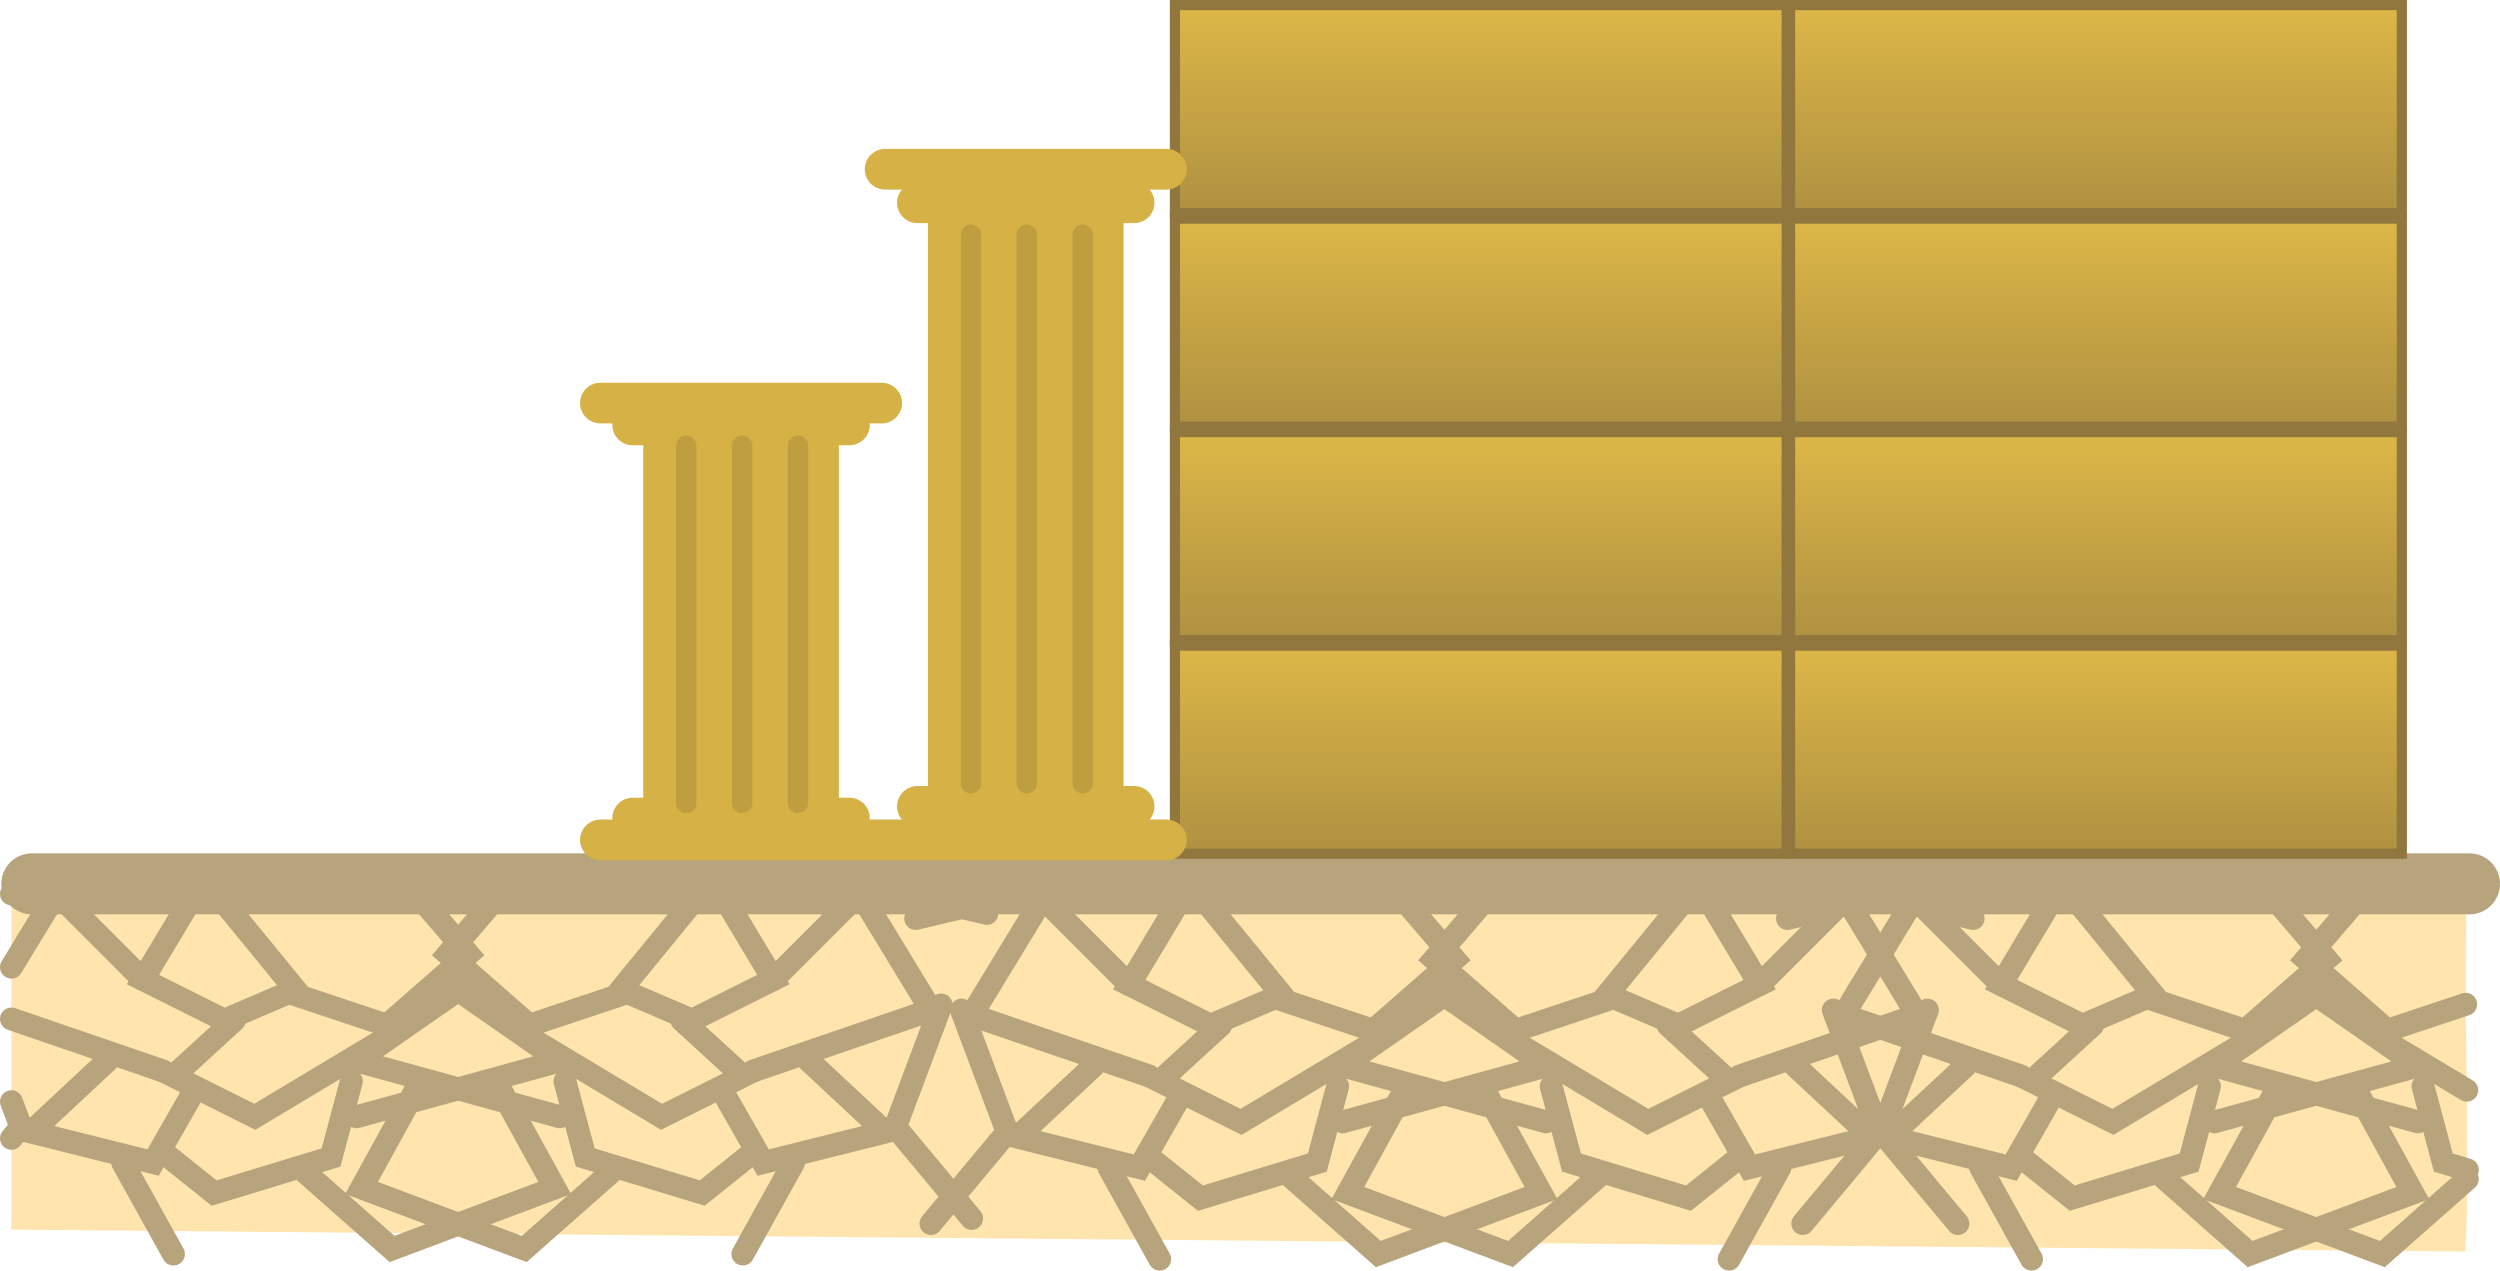 <svg version="1.1" xmlns="http://www.w3.org/2000/svg" xmlns:xlink="http://www.w3.org/1999/xlink" width="491.748" height="249.923" viewBox="0,0,491.748,249.923"><defs><linearGradient x1="347.5" y1="292.671" x2="347.5" y2="251.756" gradientUnits="userSpaceOnUse" id="color-1"><stop offset="0" stop-color="#af9141"/><stop offset="1" stop-color="#ddb747"/></linearGradient><linearGradient x1="347.5" y1="250.671" x2="347.5" y2="209.756" gradientUnits="userSpaceOnUse" id="color-2"><stop offset="0" stop-color="#af9141"/><stop offset="1" stop-color="#ddb747"/></linearGradient><linearGradient x1="347.5" y1="208.671" x2="347.5" y2="167.756" gradientUnits="userSpaceOnUse" id="color-3"><stop offset="0" stop-color="#af9141"/><stop offset="1" stop-color="#ddb747"/></linearGradient><linearGradient x1="347.5" y1="166.671" x2="347.5" y2="125.756" gradientUnits="userSpaceOnUse" id="color-4"><stop offset="0" stop-color="#af9141"/><stop offset="1" stop-color="#ddb747"/></linearGradient><linearGradient x1="226.5" y1="292.671" x2="226.5" y2="251.756" gradientUnits="userSpaceOnUse" id="color-5"><stop offset="0" stop-color="#af9141"/><stop offset="1" stop-color="#ddb747"/></linearGradient><linearGradient x1="226.5" y1="250.671" x2="226.5" y2="209.756" gradientUnits="userSpaceOnUse" id="color-6"><stop offset="0" stop-color="#af9141"/><stop offset="1" stop-color="#ddb747"/></linearGradient><linearGradient x1="226.5" y1="208.671" x2="226.5" y2="167.756" gradientUnits="userSpaceOnUse" id="color-7"><stop offset="0" stop-color="#af9141"/><stop offset="1" stop-color="#ddb747"/></linearGradient><linearGradient x1="226.5" y1="166.671" x2="226.5" y2="125.756" gradientUnits="userSpaceOnUse" id="color-8"><stop offset="0" stop-color="#af9141"/><stop offset="1" stop-color="#ddb747"/></linearGradient></defs><g transform="translate(4.606,-124.756)"><g data-paper-data="{&quot;isPaintingLayer&quot;:true}" fill-rule="nonzero" stroke-linejoin="miter" stroke-miterlimit="10" stroke-dasharray="" stroke-dashoffset="0" style="mix-blend-mode: normal"><path d="M-2.424,366.624c0.095,-2.073 0.068,-4.601 0.068,-5.942c0,-6.346 0,-12.693 0,-19.039c0,-14.075 0,-28.15 0,-42.226l482.912,4.304c-0.37,12.423 -0.086,24.858 0.077,37.292v21.929c-0.066,2.663 -0.19,5.324 -0.342,7.983z" fill="#ffe5ad" stroke="#8c7531" stroke-width="0" stroke-linecap="butt"/><path d="M53.51,319.429l-14,6l-16,-8l12,-20z" fill="none" stroke="#b7a47c" stroke-width="4.5" stroke-linecap="round"/><path d="M39.51,299.429l36,-1l12,14l-16,14l-18,-6" fill="none" stroke="#b7a47c" stroke-width="4.5" stroke-linecap="round"/><path d="M75.51,326.429l-30,18l-16,-8l12,-11" fill="none" stroke="#b7a47c" stroke-width="4.5" stroke-linecap="round"/><path d="M-2.356,314.995l8.866,-14.566l17,17" fill="none" stroke="#b7a47c" stroke-width="4.5" stroke-linecap="round"/><path d="M-2.356,325.189l29.866,10.24" fill="none" stroke="#b7a47c" stroke-width="4.5" stroke-linecap="round"/><path d="M33.51,339.429l-8,14l-24,-6l15,-14" fill="none" stroke="#b7a47c" stroke-width="4.5" stroke-linecap="round"/><path d="M-2.356,341.453l1.866,4.976l-1.866,2.239" fill="none" stroke="#b7a47c" stroke-width="4.5" stroke-linecap="round"/><path d="M64.51,337.429l-4,15l-23,7l-10,-8" fill="none" stroke="#b7a47c" stroke-width="4.5" stroke-linecap="round"/><path d="M82.51,317.429l23,16l-40,11" fill="none" stroke="#b7a47c" stroke-width="4.5" stroke-linecap="round"/><path d="M93.51,338.429l11,20l-32,12l-17,-15" fill="none" stroke="#b7a47c" stroke-width="4.5" stroke-linecap="round"/><path d="M19.51,353.429l10,18" fill="none" stroke="#b7a47c" stroke-width="4.5" stroke-linecap="round"/><path d="M2.51,299.429l-4.866,1.159" fill="none" stroke="#b7a47c" stroke-width="4.5" stroke-linecap="round"/><path d="M32.51,296.429l-23,2" fill="none" stroke="#b7a47c" stroke-width="4.5" stroke-linecap="round"/><path d="M135.51,297.429l12,20l-16,8l-14,-6z" data-paper-data="{&quot;index&quot;:null}" fill="none" stroke="#b7a47c" stroke-width="4.5" stroke-linecap="round"/><path d="M117.51,320.429l-18,6l-16,-14l12,-14l36,1" data-paper-data="{&quot;index&quot;:null}" fill="none" stroke="#b7a47c" stroke-width="4.5" stroke-linecap="round"/><path d="M129.51,325.429l12,11l-16,8l-30,-18" data-paper-data="{&quot;index&quot;:null}" fill="none" stroke="#b7a47c" stroke-width="4.5" stroke-linecap="round"/><path d="M147.51,317.429l17,-17l14,23l-35,12" data-paper-data="{&quot;index&quot;:null}" fill="none" stroke="#b7a47c" stroke-width="4.5" stroke-linecap="round"/><path d="M154.51,333.429l15,14l-24,6l-8,-14" data-paper-data="{&quot;index&quot;:null}" fill="none" stroke="#b7a47c" stroke-width="4.5" stroke-linecap="round"/><path d="M186.51,364.429l-15,-18l9,-24" data-paper-data="{&quot;index&quot;:null}" fill="none" stroke="#b7a47c" stroke-width="4.5" stroke-linecap="round"/><path d="M143.51,351.429l-10,8l-23,-7l-4,-15" data-paper-data="{&quot;index&quot;:null}" fill="none" stroke="#b7a47c" stroke-width="4.5" stroke-linecap="round"/><path d="M105.51,344.429l-40,-11l23,-16" data-paper-data="{&quot;index&quot;:null}" fill="none" stroke="#b7a47c" stroke-width="4.5" stroke-linecap="round"/><path d="M115.51,355.429l-17,15l-32,-12l11,-20" data-paper-data="{&quot;index&quot;:null}" fill="none" stroke="#b7a47c" stroke-width="4.5" stroke-linecap="round"/><path d="M151.51,353.429l-10,18" data-paper-data="{&quot;index&quot;:null}" fill="none" stroke="#b7a47c" stroke-width="4.5" stroke-linecap="round"/><path d="M168.51,299.429l21,5" data-paper-data="{&quot;index&quot;:null}" fill="none" stroke="#b7a47c" stroke-width="4.5" stroke-linecap="round"/><path d="M138.51,296.429l23,2" data-paper-data="{&quot;index&quot;:null}" fill="none" stroke="#b7a47c" stroke-width="4.5" stroke-linecap="round"/><path d="M247.51,320.429l-14,6l-16,-8l12,-20z" fill="none" stroke="#b7a47c" stroke-width="4.5" stroke-linecap="round"/><path d="M233.51,300.429l36,-1l12,14l-16,14l-18,-6" fill="none" stroke="#b7a47c" stroke-width="4.5" stroke-linecap="round"/><path d="M269.51,327.429l-30,18l-16,-8l12,-11" fill="none" stroke="#b7a47c" stroke-width="4.5" stroke-linecap="round"/><path d="M221.51,336.429l-35,-12l14,-23l17,17" fill="none" stroke="#b7a47c" stroke-width="4.5" stroke-linecap="round"/><path d="M227.51,340.429l-8,14l-24,-6l15,-14" fill="none" stroke="#b7a47c" stroke-width="4.5" stroke-linecap="round"/><path d="M184.51,323.429l9,24l-15,18" fill="none" stroke="#b7a47c" stroke-width="4.5" stroke-linecap="round"/><path d="M258.51,338.429l-4,15l-23,7l-10,-8" fill="none" stroke="#b7a47c" stroke-width="4.5" stroke-linecap="round"/><path d="M276.51,318.429l23,16l-40,11" fill="none" stroke="#b7a47c" stroke-width="4.5" stroke-linecap="round"/><path d="M287.51,339.429l11,20l-32,12l-17,-15" fill="none" stroke="#b7a47c" stroke-width="4.5" stroke-linecap="round"/><path d="M223.51,372.429l-10,-18" fill="none" stroke="#b7a47c" stroke-width="4.5" stroke-linecap="round"/><path d="M175.51,305.429l21,-5" fill="none" stroke="#b7a47c" stroke-width="4.5" stroke-linecap="round"/><path d="M226.51,297.429l-23,2" fill="none" stroke="#b7a47c" stroke-width="4.5" stroke-linecap="round"/><path d="M329.51,298.429l12,20l-16,8l-14,-6z" data-paper-data="{&quot;index&quot;:null}" fill="none" stroke="#b7a47c" stroke-width="4.5" stroke-linecap="round"/><path d="M311.51,321.429l-18,6l-16,-14l12,-14l36,1" data-paper-data="{&quot;index&quot;:null}" fill="none" stroke="#b7a47c" stroke-width="4.5" stroke-linecap="round"/><path d="M323.51,326.429l12,11l-16,8l-30,-18" data-paper-data="{&quot;index&quot;:null}" fill="none" stroke="#b7a47c" stroke-width="4.5" stroke-linecap="round"/><path d="M341.51,318.429l17,-17l14,23l-35,12" data-paper-data="{&quot;index&quot;:null}" fill="none" stroke="#b7a47c" stroke-width="4.5" stroke-linecap="round"/><path d="M348.51,334.429l15,14l-24,6l-8,-14" data-paper-data="{&quot;index&quot;:null}" fill="none" stroke="#b7a47c" stroke-width="4.5" stroke-linecap="round"/><path d="M380.51,365.429l-15,-18l9,-24" data-paper-data="{&quot;index&quot;:null}" fill="none" stroke="#b7a47c" stroke-width="4.5" stroke-linecap="round"/><path d="M337.51,352.429l-10,8l-23,-7l-4,-15" data-paper-data="{&quot;index&quot;:null}" fill="none" stroke="#b7a47c" stroke-width="4.5" stroke-linecap="round"/><path d="M299.51,345.429l-40,-11l23,-16" data-paper-data="{&quot;index&quot;:null}" fill="none" stroke="#b7a47c" stroke-width="4.5" stroke-linecap="round"/><path d="M309.51,356.429l-17,15l-32,-12l11,-20" data-paper-data="{&quot;index&quot;:null}" fill="none" stroke="#b7a47c" stroke-width="4.5" stroke-linecap="round"/><path d="M345.51,354.429l-10,18" data-paper-data="{&quot;index&quot;:null}" fill="none" stroke="#b7a47c" stroke-width="4.5" stroke-linecap="round"/><path d="M362.51,300.429l21,5" data-paper-data="{&quot;index&quot;:null}" fill="none" stroke="#b7a47c" stroke-width="4.5" stroke-linecap="round"/><path d="M332.51,297.429l23,2" data-paper-data="{&quot;index&quot;:null}" fill="none" stroke="#b7a47c" stroke-width="4.5" stroke-linecap="round"/><path d="M418.994,320.429l-14,6l-16,-8l12,-20z" fill="none" stroke="#b7a47c" stroke-width="4.5" stroke-linecap="round"/><path d="M404.994,300.429l36,-1l12,14l-16,14l-18,-6" fill="none" stroke="#b7a47c" stroke-width="4.5" stroke-linecap="round"/><path d="M440.994,327.429l-30,18l-16,-8l12,-11" fill="none" stroke="#b7a47c" stroke-width="4.5" stroke-linecap="round"/><path d="M392.994,336.429l-35,-12l14,-23l17,17" fill="none" stroke="#b7a47c" stroke-width="4.5" stroke-linecap="round"/><path d="M398.994,340.429l-8,14l-24,-6l15,-14" fill="none" stroke="#b7a47c" stroke-width="4.5" stroke-linecap="round"/><path d="M355.994,323.429l9,24l-15,18" fill="none" stroke="#b7a47c" stroke-width="4.5" stroke-linecap="round"/><path d="M429.994,338.429l-4,15l-23,7l-10,-8" fill="none" stroke="#b7a47c" stroke-width="4.5" stroke-linecap="round"/><path d="M447.994,318.429l23,16l-40,11" fill="none" stroke="#b7a47c" stroke-width="4.5" stroke-linecap="round"/><path d="M458.994,339.429l11,20l-32,12l-17,-15" fill="none" stroke="#b7a47c" stroke-width="4.5" stroke-linecap="round"/><path d="M394.994,372.429l-10,-18" fill="none" stroke="#b7a47c" stroke-width="4.5" stroke-linecap="round"/><path d="M346.994,305.429l21,-5" fill="none" stroke="#b7a47c" stroke-width="4.5" stroke-linecap="round"/><path d="M397.994,297.429l-23,2" fill="none" stroke="#b7a47c" stroke-width="4.5" stroke-linecap="round"/><path d="M480.394,322.296l-15.4,5.133l-16,-14l12,-14l19.676,0.547" data-paper-data="{&quot;index&quot;:null}" fill="none" stroke="#b7a47c" stroke-width="4.5" stroke-linecap="round"/><path d="M480.608,339.197l-19.614,-11.768" data-paper-data="{&quot;index&quot;:null}" fill="none" stroke="#b7a47c" stroke-width="4.5" stroke-linecap="round"/><path d="M480.724,354.868l-4.73,-1.439l-4,-15" data-paper-data="{&quot;index&quot;:null}" fill="none" stroke="#b7a47c" stroke-width="4.5" stroke-linecap="round"/><path d="M470.994,345.429l-40,-11l23,-16" data-paper-data="{&quot;index&quot;:null}" fill="none" stroke="#b7a47c" stroke-width="4.5" stroke-linecap="round"/><path d="M480.716,356.674l-16.722,14.754l-32,-12l11,-20" data-paper-data="{&quot;index&quot;:null}" fill="none" stroke="#b7a47c" stroke-width="4.5" stroke-linecap="round"/><path d="M1.656,298.609h479.486" fill="none" stroke="#b7a47c" stroke-width="12" stroke-linecap="round"/><g stroke="#91773e" stroke-width="2" stroke-linecap="butt"><g><path d="M347.5,251.756h120.33v40.915h-120.33z" data-paper-data="{&quot;index&quot;:null}" fill="url(#color-1)"/><path d="M347.5,209.756h120.33v40.915h-120.33z" data-paper-data="{&quot;index&quot;:null}" fill="url(#color-2)"/></g><g><path d="M347.5,167.756h120.33v40.915h-120.33z" data-paper-data="{&quot;index&quot;:null}" fill="url(#color-3)"/><path d="M347.5,125.756h120.33v40.915h-120.33z" data-paper-data="{&quot;index&quot;:null}" fill="url(#color-4)"/></g></g><g stroke="#91773e" stroke-width="2" stroke-linecap="butt"><path d="M226.5,251.756h120.33v40.915h-120.33z" data-paper-data="{&quot;index&quot;:null}" fill="url(#color-5)"/><path d="M226.5,209.756h120.33v40.915h-120.33z" data-paper-data="{&quot;index&quot;:null}" fill="url(#color-6)"/></g><g stroke="#91773e" stroke-width="2" stroke-linecap="butt"><path d="M226.5,167.756h120.33v40.915h-120.33z" data-paper-data="{&quot;index&quot;:null}" fill="url(#color-7)"/><path d="M226.5,125.756h120.33v40.915h-120.33z" data-paper-data="{&quot;index&quot;:null}" fill="url(#color-8)"/></g><g><path d="M121.919,286.384v-76.612h38.477v76.612z" fill="#d5b146" stroke="none" stroke-width="0" stroke-linecap="butt"/><g fill="none" stroke="#d5b146" stroke-width="8" stroke-linecap="round"><path d="M113.491,289.964h55.333"/><path d="M119.841,285.668h42.634"/></g><g data-paper-data="{&quot;index&quot;:null}" fill="none" stroke="#d5b146" stroke-width="8" stroke-linecap="round"><path d="M168.824,204.044h-55.333"/><path d="M162.475,208.34h-42.634"/></g><path d="M141.37,212.423v70.288" fill="none" stroke="#be9e3f" stroke-width="4" stroke-linecap="round"/><path d="M130.377,282.711v-70.288" fill="none" stroke="#be9e3f" stroke-width="4" stroke-linecap="round"/><path d="M152.364,212.423v70.288" fill="none" stroke="#be9e3f" stroke-width="4" stroke-linecap="round"/></g><g><path d="M177.919,284.468v-117.629h38.477v117.629z" fill="#d5b146" stroke="none" stroke-width="0" stroke-linecap="butt"/><g fill="none" stroke="#d5b146" stroke-width="8" stroke-linecap="round"><path d="M169.491,289.964h55.333"/><path d="M218.475,283.368h-42.634"/></g><g data-paper-data="{&quot;index&quot;:null}" fill="none" stroke="#d5b146" stroke-width="8" stroke-linecap="round"><path d="M169.491,158.044h55.333"/><path d="M218.475,164.64h-42.634"/></g><path d="M197.37,278.827v-107.918" fill="none" stroke="#be9e3f" stroke-width="4" stroke-linecap="round"/><path d="M186.377,278.827v-107.918" fill="none" stroke="#be9e3f" stroke-width="4" stroke-linecap="round"/><path d="M208.364,170.909v107.918" fill="none" stroke="#be9e3f" stroke-width="4" stroke-linecap="round"/></g></g></g></svg>